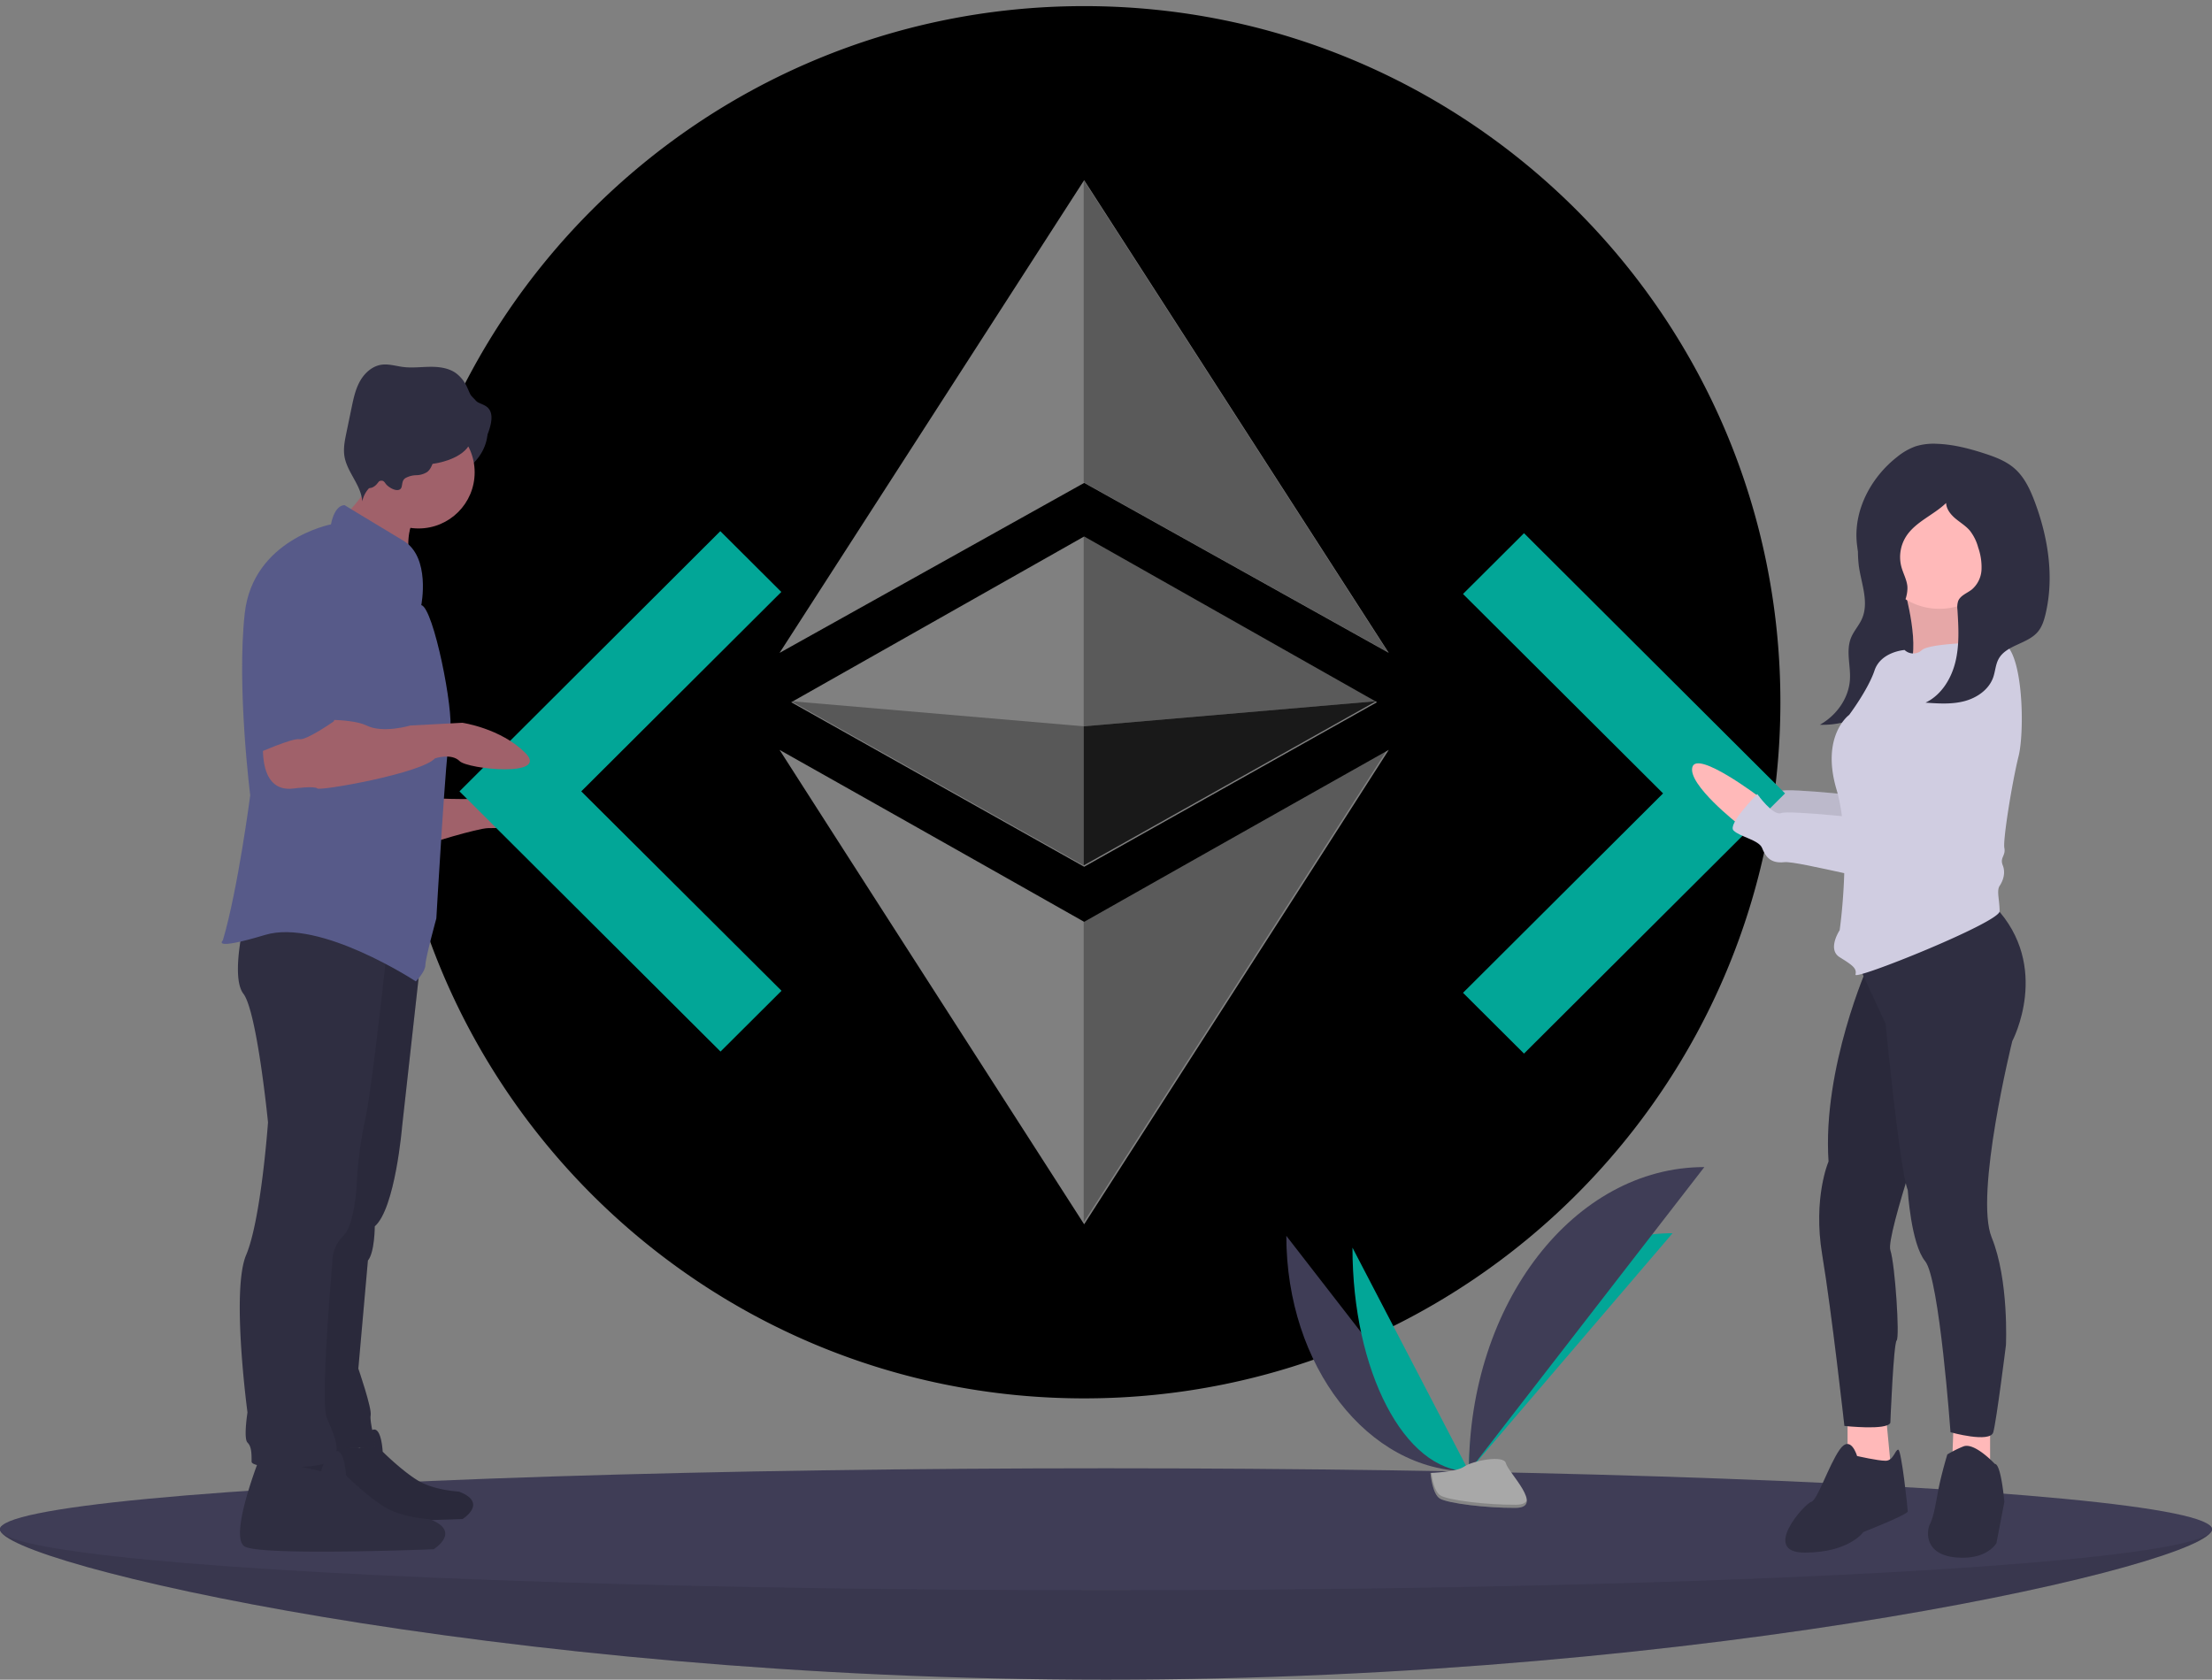 <?xml version="1.0" encoding="UTF-8" standalone="no"?>
<svg
   xmlns:dc="http://purl.org/dc/elements/1.1/"
   xmlns:cc="http://creativecommons.org/ns#"
   xmlns:rdf="http://www.w3.org/1999/02/22-rdf-syntax-ns#"
   xmlns:svg="http://www.w3.org/2000/svg"
   xmlns="http://www.w3.org/2000/svg"
   xmlns:sodipodi="http://sodipodi.sourceforge.net/DTD/sodipodi-0.dtd"
   xmlns:inkscape="http://www.inkscape.org/namespaces/inkscape"
   id="a6ee8617-cc99-4eb9-a93b-e1a7e83c9724"
   data-name="Layer 1"
   width="1088"
   height="826.294"
   viewBox="0 0 1088 826.294"
   version="1.1"
   sodipodi:docname="undraw_code_typing_7jnv.svg"
   inkscape:version="0.92.4 5da689c313, 2019-01-14">
  <rect x="0" y="0" width="1088" height="826.294" fill="#808080" stroke="none"/>
  <defs
     id="defs109" />
  <sodipodi:namedview
     pagecolor="#ffffff"
     bordercolor="#666666"
     borderopacity="1"
     objecttolerance="10"
     gridtolerance="10"
     guidetolerance="10"
     inkscape:pageopacity="0"
     inkscape:pageshadow="2"
     inkscape:window-width="1920"
     inkscape:window-height="1128"
     id="namedview107"
     showgrid="false"
     inkscape:zoom="0.5712255"
     inkscape:cx="94.031615"
     inkscape:cy="256.65593"
     inkscape:window-x="0"
     inkscape:window-y="44"
     inkscape:window-maximized="1"
     inkscape:current-layer="a6ee8617-cc99-4eb9-a93b-e1a7e83c9724" />
  <title
     id="title2">code typing</title>
  <path
     d="m 908,762.147 c -568,67.333 -284,33.667 0,0 z"
     transform="translate(-56,-36.853)"
     id="path4"
     inkscape:connector-curvature="0"
     style="fill:#f2f2f2"
     sodipodi:nodetypes="cc" />
  <g
     id="g1235"
     style="fill-rule:evenodd"
     transform="matrix(21.403,0,0,21.403,190.812,3.008)">
    <path
       id="path1227"
       d="M 16,32 C 7.163,32 0,24.837 0,16 0,7.163 7.163,0 16,0 24.837,0 32,7.163 32,16 32,24.837 24.837,32 16,32 Z M 22.732,16 16,12.19 9.268,16 16,19.781 22.732,15.998 Z M 16,21.047 A 3944.37,3944.37 0 0 0 9,17.095 c 2.079,3.248 4.66,7.26 7,10.904 2.34,-3.643 4.921,-7.656 7,-10.904 a 3944.185,3944.185 0 0 0 -7,3.952 z M 16,10.958 23,14.865 16,4 9,14.866 16,10.959 Z"
       inkscape:connector-curvature="0" />
    <path
       id="path1229"
       d="m 22.71,15.976 -6.721,0.577 v -4.379 l 6.72,3.802 z m -6.721,5.038 c 1.98,-1.12 4.537,-2.564 6.988,-3.944 -2.076,3.242 -4.652,7.246 -6.988,10.882 z m 0,-10.069 V 4 l 6.988,10.845 z"
       inkscape:connector-curvature="0"
       style="fill-opacity:0.296;fill-rule:nonzero" />
    <path
       id="path1231"
       d="m 15.989,16.553 6.72,-0.577 -6.72,3.775 z"
       inkscape:connector-curvature="0"
       style="fill-opacity:0.803" />
    <path
       id="path1233"
       d="m 15.988,16.553 -6.721,-0.577 6.721,3.775 z"
       inkscape:connector-curvature="0"
       style="opacity:0.311" />
  </g>
  <polygon
     points="719.6 507.394 818 409.294 719.6 311.194 749.6 281.294 878 409.294 749.6 537.294 719.6 507.394 719.6 507.394"
     opacity="0.1"
     id="polygon6" />
  <path
     d="m -853.359,372.528 h 40 v -40 h -40 z m 200.8,-40 h -40 v 40 h 40 z m -120.4,40 h 40 v -40 h -40 z"
     id="path8"
     inkscape:connector-curvature="0"
     style="opacity:0.1" />
  <polygon
     points="384.4 506.394 285.9 408.294 384.3 310.194 354.3 280.294 226 408.294 354.4 536.294 384.4 506.394"
     opacity="0.1"
     id="polygon10" />
  <path
     d="M1144,789.147c0,16.569-243.557,74-544,74s-544-57.431-544-74,243.557,14,544,14S1144,772.578,1144,789.147Z"
     transform="translate(-56 -36.853)"
     fill="#3f3d56"
     id="path12" />
  <path
     d="M1144,789.147c0,16.569-243.557,74-544,74s-544-57.431-544-74,243.557,14,544,14S1144,772.578,1144,789.147Z"
     transform="translate(-56 -36.853)"
     opacity="0.1"
     id="path14" />
  <ellipse
     cx="544"
     cy="752.294"
     rx="544"
     ry="30"
     fill="#3f3d56"
     id="ellipse16" />
  <path
     d="M688.696,644.806c0,64.016,40.16,115.817,89.791,115.817"
     transform="translate(-56 -36.853)"
     fill="#3f3d56"
     id="path18" />
  <path
     d="M778.487,760.623c0-64.735,44.817-117.118,100.201-117.118"
     transform="translate(-56 -36.853)"
     fill="#02a697"
     id="path20" />
  <path
     d="M721.229,650.609c0,60.809,25.61,110.014,57.258,110.014"
     transform="translate(-56 -36.853)"
     fill="#02a697"
     id="path22" />
  <path
     d="M778.487,760.623c0-82.717,51.801-149.651,115.817-149.651"
     transform="translate(-56 -36.853)"
     fill="#3f3d56"
     id="path24" />
  <path
     d="M759.597,761.44s12.734-.392,16.571-3.125,19.588-5.996,20.54-1.613,19.137,21.798,4.76,21.914-33.404-2.239-37.235-4.573S759.597,761.44,759.597,761.44Z"
     transform="translate(-56 -36.853)"
     fill="#a8a8a8"
     id="path26" />
  <path
     d="M801.725,777.09c-14.376.116-33.404-2.239-37.235-4.573-2.917-1.777-4.079-8.153-4.468-11.094-.269.012-.425.017-.425.017s.807,10.27,4.637,12.603,22.858,4.689,37.235,4.573c4.15-.033,5.583-1.51,5.505-3.697C806.397,776.24,804.814,777.065,801.725,777.09Z"
     transform="translate(-56 -36.853)"
     opacity="0.2"
     id="path28" />
  <path
     d="M921.533,419.706s-30.788-23.376-33.125-14.807,22.591,28.044,22.591,28.044Z"
     transform="translate(-56 -36.853)"
     fill="#ffb9b9"
     id="path30" />
  <path
     d="M921.533,419.706s-30.788-23.376-33.125-14.807,22.591,28.044,22.591,28.044Z"
     transform="translate(-56 -36.853)"
     opacity="0.1"
     id="path32" />
  <path
     d="M1023.173,345.695s-36.612,65.435-37.391,74.783-.779,10.127-3.895,9.348-45.96-5.453-49.855-3.895-11.685-9.348-11.685-9.348-14.801,14.801-11.685,17.917S921.125,439.174,922.683,443.069s3.895,7.79,10.906,7.011S988.118,462.544,994.35,460.207s7.79-6.232,10.906-6.232,9.348-3.116,9.348-3.895,21.812-42.065,21.812-42.065S1062.122,351.927,1023.173,345.695Z"
     transform="translate(-56 -36.853)"
     fill="#d0cde1"
     id="path34" />
  <path
     d="M1023.173,345.695s-36.612,65.435-37.391,74.783-.779,10.127-3.895,9.348-45.96-5.453-49.855-3.895-11.685-9.348-11.685-9.348-14.801,14.801-11.685,17.917S921.125,439.174,922.683,443.069s3.895,7.79,10.906,7.011S988.118,462.544,994.35,460.207s7.79-6.232,10.906-6.232,9.348-3.116,9.348-3.895,21.812-42.065,21.812-42.065S1062.122,351.927,1023.173,345.695Z"
     transform="translate(-56 -36.853)"
     opacity="0.1"
     id="path36" />
  <path
     d="M970.054,302.557a64.789,64.789,0,0,0,.2,12.42c1.183,8.95,5.303,18.279,1.411,26.633-1.413,3.032-3.806,5.675-5.109,8.743-2.759,6.496-.258,13.702-.633,20.616-.484,8.932-6.165,17.538-14.807,22.432,14.763.459,28.804-6.841,38.093-16.788s14.463-22.284,18.341-34.628a75.281,75.281,0,0,0,3.805-17.922,25.835,25.835,0,0,0-1.208-10.386,39.575,39.575,0,0,0-5.342-9.123c-2.326-3.27-4.716-6.605-8.148-9.038-4.227-2.997-12.378-6.006-17.985-5.57C971.793,290.481,970.343,297.783,970.054,302.557Z"
     transform="translate(-56 -36.853)"
     fill="#2f2e41"
     id="path38" />
  <path
     d="M992.792,327s8.569,30.381,1.558,38.949,42.065-3.895,42.065-3.895-24.149-24.149-12.464-39.728Z"
     transform="translate(-56 -36.853)"
     fill="#ffb9b9"
     id="path40" />
  <path
     d="M992.792,327s8.569,30.381,1.558,38.949,42.065-3.895,42.065-3.895-24.149-24.149-12.464-39.728Z"
     transform="translate(-56 -36.853)"
     opacity="0.1"
     id="path42" />
  <polygon
     points="719.6 488.394 818 390.294 719.6 292.194 749.6 262.294 878 390.294 749.6 518.294 719.6 488.394 719.6 488.394"
     fill="#02a697"
     id="polygon44" />
  <polygon
     points="908.748 695.221 908.748 717.812 920.433 731.833 930.56 727.159 927.444 694.442 908.748 695.221"
     fill="#ffb9b9"
     id="polygon46" />
  <path
     d="M969.422,753.107s-3.116-10.906-8.569-3.116-10.906,24.928-14.022,25.707-24.928,24.928-3.116,24.928,28.823-10.127,28.823-10.127,21.812-8.569,21.812-10.127-3.116-30.381-4.674-30.381-2.337,5.453-6.232,5.453S969.422,753.107,969.422,753.107Z"
     transform="translate(-56 -36.853)"
     fill="#2f2e41"
     id="path48" />
  <polygon
     points="960.941 699.116 960.162 720.149 978.857 727.938 978.857 697.558 960.941 699.116"
     fill="#ffb9b9"
     id="polygon50" />
  <path
     d="M1037.194,757.002s-10.127-10.906-15.58-8.569a53.812,53.812,0,0,0-7.79,3.895s-3.116,10.127-4.674,18.696-2.337,12.464-3.895,15.58-3.116,14.801,12.464,16.359,20.254-7.011,20.254-7.011l3.895-20.254S1040.31,757.002,1037.194,757.002Z"
     transform="translate(-56 -36.853)"
     fill="#2f2e41"
     id="path52" />
  <path
     d="M974.875,511.62s-22.591,50.634-19.475,96.595c0,0-7.79,17.917-3.116,45.96S963.19,738.306,963.19,738.306s21.033,2.337,22.591-1.558c0,0,1.558-38.949,3.116-40.507s-.779-37.391-3.116-44.402,21.812-76.341,21.812-76.341l-6.232-86.468Z"
     transform="translate(-56 -36.853)"
     fill="#2f2e41"
     id="path54" />
  <path
     d="M974.875,511.62s-22.591,50.634-19.475,96.595c0,0-7.79,17.917-3.116,45.96S963.19,738.306,963.19,738.306s21.033,2.337,22.591-1.558c0,0,1.558-38.949,3.116-40.507s-.779-37.391-3.116-44.402,21.812-76.341,21.812-76.341l-6.232-86.468Z"
     transform="translate(-56 -36.853)"
     opacity="0.1"
     id="path56" />
  <path
     d="M968.643,508.504l14.801,31.939s7.011,72.446,10.906,81.794c0,0,1.558,26.486,8.569,35.055s12.464,84.131,12.464,84.131,19.475,5.453,21.033,0,6.232-42.844,6.232-42.844,1.558-31.939-7.011-52.971,10.127-96.595,10.127-96.595,19.475-36.612-8.569-66.214Z"
     transform="translate(-56 -36.853)"
     fill="#2f2e41"
     id="path58" />
  <circle
     cx="953.93"
     cy="267.556"
     r="31.939"
     fill="#ffb9b9"
     id="circle60" />
  <path
     d="M1039.531,352.706s-33.497,0-38.17,3.895a6.215,6.215,0,0,1-8.569,0s-11.685.779-14.801,10.127-12.464,21.812-12.464,21.812-14.022,10.127-6.232,36.612,1.558,69.33,1.558,69.33-6.232,9.348,0,13.243,8.569,5.453,7.79,8.569,70.888-25.707,70.888-31.16-1.558-10.127,0-12.464,3.116-6.232,1.558-10.127,1.558-4.674.779-8.569,3.895-32.718,7.011-45.181S1051.216,353.485,1039.531,352.706Z"
     transform="translate(-56 -36.853)"
     fill="#d0cde1"
     id="path62" />
  <path
     d="M921.533,429.054s-30.788-23.376-33.125-14.807S910.998,442.29,910.998,442.29Z"
     transform="translate(-56 -36.853)"
     fill="#ffb9b9"
     id="path64" />
  <path
     d="M1023.173,356.601s-36.612,65.435-37.391,74.783-.779,10.127-3.895,9.348-45.96-5.453-49.855-3.895-11.685-9.348-11.685-9.348S905.545,442.29,908.661,445.406s12.464,4.674,14.022,8.569,3.895,7.79,10.906,7.011S988.118,473.45,994.35,471.113s7.79-6.232,10.906-6.232,9.348-3.116,9.348-3.895,21.812-42.065,21.812-42.065S1062.122,362.833,1023.173,356.601Z"
     transform="translate(-56 -36.853)"
     fill="#d0cde1"
     id="path66" />
  <path
     d="M994.114,324.814c-.443-3.163-2.063-6.033-2.894-9.117a18.925,18.925,0,0,1,2.155-14.696c4.581-7.399,13.575-10.676,19.848-16.709.13,3.073,2.262,5.699,4.619,7.675s5.059,3.579,7.055,5.919a23.184,23.184,0,0,1,4.109,8.324,29.246,29.246,0,0,1,1.623,10.917,13.689,13.689,0,0,1-4.731,9.702c-2.336,1.846-5.601,2.901-6.73,5.657a9.644,9.644,0,0,0-.375,4.27c.535,8.57,1.035,17.293-.984,25.64s-6.963,16.41-14.712,20.111c6.368.452,12.87.892,19.049-.715s12.087-5.655,14.217-11.673c1.051-2.969,1.15-6.271,2.643-9.044,3.779-7.018,14.214-7.338,19.34-13.443,2.051-2.443,3.044-5.591,3.779-8.695,4.328-18.265,1.287-37.659-5.302-55.235-2.271-6.058-5.099-12.158-9.97-16.415-4.145-3.623-9.439-5.619-14.673-7.324-7.64-2.488-15.51-4.527-23.54-4.789a29.897,29.897,0,0,0-10.333,1.206,30.722,30.722,0,0,0-9.092,5.179c-12.579,9.788-21.144,25.432-20.007,41.33.688,9.62,4.764,18.724,10,26.823,1.831,2.833,6.158,8.873,10.18,7.092C993.037,335.187,994.593,328.23,994.114,324.814Z"
     transform="translate(-56 -36.853)"
     fill="#2f2e41"
     id="path68" />
  <ellipse
     cx="206.206"
     cy="211.839"
     rx="33.657"
     ry="26.252"
     fill="#2f2e41"
     id="ellipse72" />
  <path
     d="M267.928,429.429s30.291,2.019,35.676-2.019,28.272,5.385,30.291,10.77-32.311,6.058-37.696,6.058-30.964,8.078-30.964,8.078Z"
     transform="translate(-56 -36.853)"
     fill="#a0616a"
     id="path74" />
  <path
     d="M205.552,742.992s-14.117,35.599-6.752,39.896,84.702,1.228,84.702,1.228,12.889-7.979-1.841-13.503c0,0-12.276-.614-20.255-5.524s-17.186-14.117-17.186-14.117-.614-13.503-5.524-10.434a12.614,12.614,0,0,0-5.524,8.593Z"
     transform="translate(-56 -36.853)"
     fill="#2f2e41"
     id="path76" />
  <path
     d="M205.552,742.992s-14.117,35.599-6.752,39.896,84.702,1.228,84.702,1.228,12.889-7.979-1.841-13.503c0,0-12.276-.614-20.255-5.524s-17.186-14.117-17.186-14.117-.614-13.503-5.524-10.434a12.614,12.614,0,0,0-5.524,8.593Z"
     transform="translate(-56 -36.853)"
     opacity="0.1"
     id="path78" />
  <polygon
     points="384.4 487.394 285.9 389.294 384.3 291.194 354.3 261.294 226 389.294 354.4 517.294 384.4 487.394"
     fill="#02a697"
     id="polygon80" />
  <path
     d="M183.785,753.882s-15.482,39.042-7.405,43.754,92.893,1.346,92.893,1.346,14.136-8.751-2.019-14.809c0,0-13.463-.673-22.214-6.058S226.193,762.633,226.193,762.633s-.673-14.809-6.058-11.443a13.834,13.834,0,0,0-6.058,9.424Z"
     transform="translate(-56 -36.853)"
     fill="#2f2e41"
     id="path82" />
  <path
     d="M263.216,506.167l-9.424,84.815s-3.366,40.388-13.463,49.139c0,0,0,12.79-3.366,16.828l-4.712,53.178s6.731,19.521,6.058,22.887,2.693,14.136,2.019,15.482-32.311,0-32.311,0l6.731-108.375,20.867-150.783Z"
     transform="translate(-56 -36.853)"
     fill="#2f2e41"
     id="path84" />
  <path
     d="M263.216,506.167l-9.424,84.815s-3.366,40.388-13.463,49.139c0,0,0,12.79-3.366,16.828l-4.712,53.178s6.731,19.521,6.058,22.887,2.693,14.136,2.019,15.482-32.311,0-32.311,0l6.731-108.375,20.867-150.783Z"
     transform="translate(-56 -36.853)"
     opacity="0.1"
     id="path86" />
  <path
     d="M246.387,503.475s-7.405,69.333-10.77,84.142a191.451,191.451,0,0,0-4.039,29.618s-.673,21.54-6.731,27.599a18.194,18.194,0,0,0-5.385,13.463s-6.058,67.987-2.693,76.065,6.731,14.809,3.366,20.194-40.388,5.385-40.388,1.346,0-7.405-2.019-9.424,0-14.809,0-14.809-8.078-59.909-.673-77.411,10.77-65.294,10.77-65.294-5.385-54.524-12.116-63.275,1.346-39.715,1.346-39.715Z"
     transform="translate(-56 -36.853)"
     fill="#2f2e41"
     id="path88" />
  <path
     d="M227.436,288.165c.783,1.783,2.656,2.775,4.361,3.715,9.883,5.445,18.156,13.339,26.306,21.142a30.882,30.882,0,0,1,1.225-20.884c.973-2.253,2.249-4.676,1.553-7.03-.512-1.731-1.986-2.98-3.413-4.084a105.835,105.835,0,0,0-10.41-7.102c-2.52-1.508-7.702-5.522-10.595-5.085-.152,3.908-.231,7.402-1.942,11.054C234.115,280.757,227.735,288.847,227.436,288.165Z"
     transform="translate(-56 -36.853)"
     fill="#a0616a"
     id="path90" />
  <circle
     cx="205.869"
     cy="232.369"
     r="27.599"
     fill="#a0616a"
     id="circle92" />
  <path
     d="M263.216,334.517s4.712-23.56-8.751-31.637-28.945-17.502-28.945-17.502-4.712-.673-6.731,9.424c0,0-38.369,7.405-42.408,43.754s2.693,89.527,2.693,89.527-6.058,46.447-13.463,71.353c0,0-6.058,5.385,20.867-2.693S260.523,519.63,260.523,519.63s4.712-4.712,4.712-8.078,5.385-22.887,5.385-22.887,4.712-82.796,6.731-92.22S269.274,335.863,263.216,334.517Z"
     transform="translate(-56 -36.853)"
     fill="#575a89"
     id="path94" />
  <path
     d="M255.365,272.066a11.509,11.509,0,0,1,5.413-1.442,10.301,10.301,0,0,0,5.354-1.595c2.607-2.001,2.798-5.869,4.705-8.546,2.761-3.875,8.27-4.342,13.024-4.148,2.908.119,6.04.292,8.488-1.281,2.514-1.615,3.653-4.657,4.501-7.522,1.002-3.388,1.651-7.531-.833-10.044-1.725-1.745-4.448-2.09-6.364-3.622-1.987-1.589-2.804-4.175-3.884-6.478a17.507,17.507,0,0,0-5.637-7.061c-3.615-2.511-8.231-3.075-12.633-3.028s-8.821.626-13.189.086c-3.579-.443-7.147-1.633-10.715-1.105-4.546.672-8.307,4.102-10.546,8.114s-3.201,8.592-4.133,13.092l-2.535,12.238c-.786,3.796-1.576,7.692-.969,11.521,1.258,7.937,8.277,14.245,8.76,22.266a13.669,13.669,0,0,1,8.343-9.921,2.611,2.611,0,0,1,1.7-.206c.697.223,1.105.92,1.545,1.505,1.153,1.533,4.775,3.859,6.829,2.771C254.427,276.687,253.055,273.632,255.365,272.066Z"
     transform="translate(-56 -36.853)"
     fill="#2f2e41"
     id="path96" />
  <path
     d="M185.805,397.792s-4.712,29.618,14.809,26.926c0,0,10.097-1.346,11.443,0s51.158-7.405,57.89-14.809c0,0,8.078-2.693,12.116,1.346s44.427,8.078,32.311-4.039-30.964-14.809-30.964-14.809l-25.579,1.346s-13.463,4.039-21.54,0-30.964-2.693-30.964-2.693Z"
     transform="translate(-56 -36.853)"
     fill="#a0616a"
     id="path98" />
  <path
     d="M213.403,304.226s-30.291,3.366-30.291,47.12v55.87s16.828-7.405,20.194-6.731,16.828-8.751,16.828-8.751,15.482-36.349,14.136-46.447S233.598,305.572,213.403,304.226Z"
     transform="translate(-56 -36.853)"
     fill="#575a89"
     id="path100" />
  <ellipse
     cx="205.869"
     cy="215.204"
     rx="25.916"
     ry="13.463"
     fill="#2f2e41"
     id="ellipse102" />
  <ellipse
     cx="181.636"
     cy="217.56"
     rx="9.087"
     ry="22.55"
     fill="#2f2e41"
     id="ellipse104" />
</svg>
